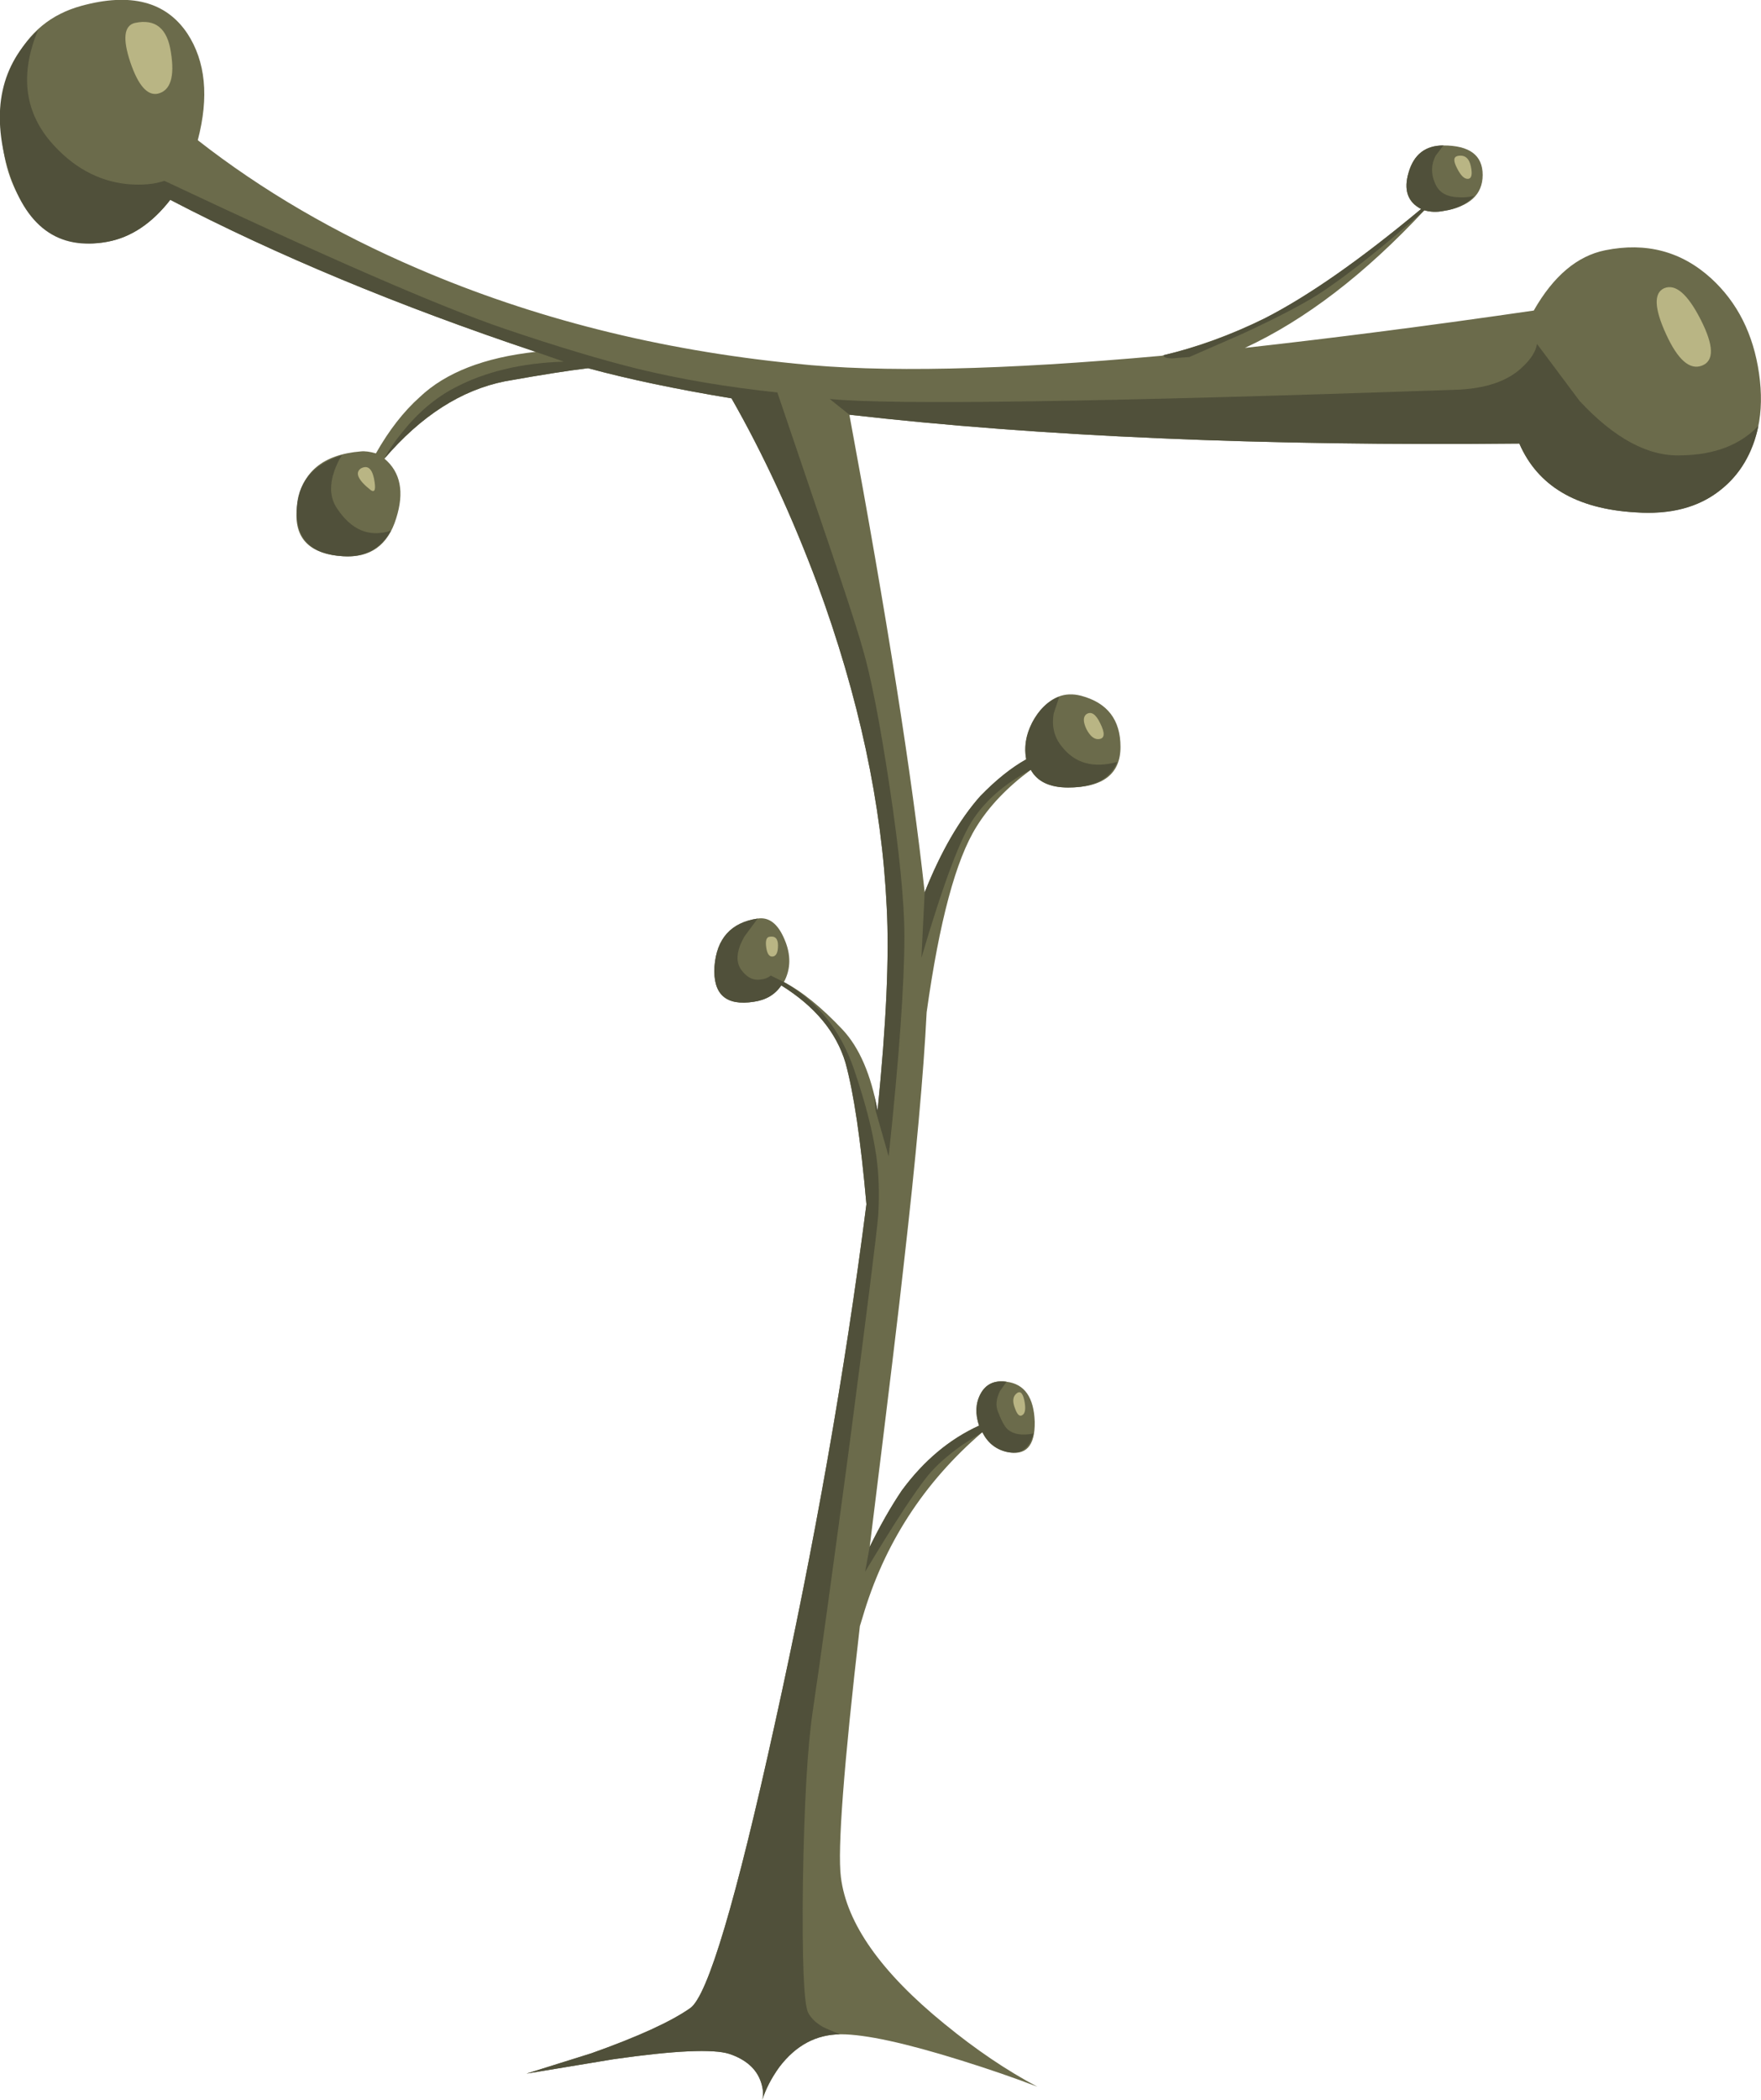<?xml version="1.0" encoding="iso-8859-1"?>
<!-- Generator: Adobe Illustrator 15.1.0, SVG Export Plug-In . SVG Version: 6.00 Build 0)  -->
<!DOCTYPE svg PUBLIC "-//W3C//DTD SVG 1.1//EN" "http://www.w3.org/Graphics/SVG/1.1/DTD/svg11.dtd">
<svg version="1.1" id="tree_x5F_front_x5F_03.ai" xmlns="http://www.w3.org/2000/svg" xmlns:xlink="http://www.w3.org/1999/xlink"
	 x="0px" y="0px" width="134.45px" height="160.25px" viewBox="0 0 134.45 160.25"
	 style="enable-background:new 0 0 134.45 160.25;" xml:space="preserve">
<g>
	<path style="fill-rule:evenodd;clip-rule:evenodd;fill:#6B6B4B;" d="M122.55,19.1c3.134-0.633,5.834,0.083,8.101,2.15
		c2,1.833,3.216,4.25,3.649,7.25s-0.1,5.5-1.6,7.5c-1.733,2.3-4.351,3.333-7.851,3.1c-4.5-0.267-7.449-2.017-8.85-5.25
		c-19.533,0.2-36.583-0.533-51.15-2.2c2.867,15.434,4.784,27.583,5.75,36.45c1.233-3.1,2.65-5.55,4.25-7.35
		c1.2-1.233,2.367-2.167,3.5-2.8c-0.233-1.233,0.084-2.417,0.95-3.55c0.9-1.2,1.983-1.633,3.25-1.3c2,0.533,3,1.833,3,3.9
		s-1.333,3.1-4,3.1c-1.399,0-2.35-0.45-2.85-1.35c-1.8,1.333-3.184,2.783-4.15,4.35c-1.566,2.5-2.833,7.217-3.8,14.15
		C70.517,81.917,69.934,88.333,69,96.5c-0.3,2.8-1.167,9.983-2.6,21.55c0.8-1.633,1.617-3.066,2.45-4.3
		c1.667-2.267,3.634-3.917,5.9-4.95c-0.3-0.899-0.267-1.7,0.1-2.399c0.4-0.767,1.067-1.084,2-0.95
		c1.367,0.166,2.084,1.184,2.15,3.05c0.033,1.866-0.684,2.634-2.15,2.3c-0.833-0.2-1.449-0.7-1.85-1.5
		c-4.467,3.834-7.517,8.55-9.15,14.15l-0.2,0.649c-1.233,10.667-1.717,17.051-1.45,19.15c0.433,3.533,3.066,7.267,7.899,11.2
		c2.4,1.967,4.767,3.566,7.101,4.8c-1.733-0.667-3.667-1.333-5.8-2c-4.267-1.333-7.333-2-9.2-2s-3.434,0.833-4.7,2.5
		c-0.6,0.833-1.033,1.667-1.3,2.5c0.1-0.4,0.066-0.85-0.1-1.35c-0.333-1-1.133-1.717-2.4-2.15c-1.233-0.4-4.184-0.267-8.85,0.4
		l-6.65,1.1l4.95-1.55c3.567-1.267,6.083-2.417,7.55-3.45c1.333-0.934,3.483-8.15,6.45-21.65c3.033-13.699,5.367-26.933,7-39.699
		c-0.433-4.9-0.967-8.5-1.6-10.801c-0.7-2.333-2.333-4.3-4.9-5.899c-0.467,0.7-1.167,1.117-2.1,1.25c-2.133,0.333-3.133-0.567-3-2.7
		c0.167-2.133,1.267-3.35,3.3-3.65c0.867-0.133,1.55,0.4,2.05,1.6c0.5,1.167,0.483,2.25-0.05,3.25c1.367,0.7,2.867,1.917,4.5,3.65
		c1.267,1.367,2.15,3.417,2.65,6.15c0.667-6.6,0.9-11.767,0.7-15.5c-0.367-7.867-2.133-16.1-5.3-24.7
		c-1.933-5.167-4.117-9.883-6.55-14.15c-4.233-0.7-7.883-1.467-10.95-2.3c-1.433,0.167-3.55,0.5-6.35,1
		c-3.333,0.667-6.4,2.633-9.2,5.9c1.233,1.033,1.533,2.55,0.9,4.55c-0.633,2.067-1.983,3.034-4.05,2.9
		c-2.7-0.167-3.867-1.483-3.5-3.95c0.333-2.467,1.95-3.817,4.85-4.05c0.3-0.034,0.684,0.017,1.15,0.15c1-1.767,2.117-3.2,3.35-4.3
		c1.967-1.867,4.917-3.017,8.85-3.45c-10.467-3.5-19.767-7.367-27.9-11.6c-1.4,1.8-3,2.867-4.8,3.2c-2.133,0.4-3.95-0.184-5.45-1.75
		c-1.4-1.4-2.25-3.284-2.55-5.65C-0.133,8.683,0.183,6.533,1.15,4.6C2.217,2.467,3.9,1.083,6.2,0.45
		c3.767-1.034,6.466-0.333,8.1,2.1c1.4,2.133,1.667,4.85,0.8,8.15c4.9,3.833,10.5,7.1,16.8,9.8c8.833,3.8,18.434,6.217,28.8,7.25
		c6.5,0.7,15.833,0.5,28-0.6c2.633-0.633,5.25-1.583,7.85-2.85c3.334-1.7,7.316-4.483,11.95-8.35c-1.033-0.534-1.35-1.467-0.95-2.8
		c0.4-1.367,1.283-2.05,2.65-2.05c2,0,3,0.75,3,2.25s-1,2.417-3,2.75c-0.5,0.1-0.983,0.083-1.45-0.05
		c-4.533,4.867-9.1,8.367-13.7,10.5c6.9-0.767,14.25-1.716,22.05-2.85C118.6,21.067,120.417,19.533,122.55,19.1z"/>
	<g>
		<path style="fill-rule:evenodd;clip-rule:evenodd;fill:#50503A;" d="M128.35,34.75c2.534-0.033,4.5-0.783,5.9-2.25
			c-0.434,2.1-1.4,3.733-2.9,4.9c-1.666,1.333-3.833,1.9-6.5,1.7c-4.5-0.267-7.449-2.017-8.85-5.25
			c-19.533,0.2-36.583-0.533-51.15-2.2l-1.5-1.2c4.8,0.466,20.7,0.233,47.7-0.7c2.367-0.067,4.117-0.667,5.25-1.8
			c0.601-0.567,0.95-1.133,1.05-1.7l3.25,4.35C123.267,33.467,125.85,34.85,128.35,34.75z"/>
		<path style="fill-rule:evenodd;clip-rule:evenodd;fill:#50503A;" d="M62.4,44.55c-1.933-5.167-4.117-9.883-6.55-14.15
			c-4.233-0.7-7.883-1.467-10.95-2.3c-1.433,0.167-3.55,0.5-6.35,1c-3.333,0.667-6.4,2.633-9.2,5.9c0.3-0.6,0.75-1.267,1.35-2
			c1.2-1.5,2.533-2.633,4-3.4c2.333-1.233,5.117-1.9,8.35-2l-2.15-0.75c-10.467-3.5-19.767-7.367-27.9-11.6
			c-1.4,1.8-3,2.867-4.8,3.2c-3.767,0.7-6.3-1.167-7.6-5.6C-0.7,8.45,0.067,4.933,2.9,2.3c-1.367,3.3-1.05,6.133,0.95,8.5
			c1.667,1.934,3.617,3.017,5.85,3.25c1.133,0.1,2.083,0.017,2.85-0.25c12.434,5.867,21.1,9.633,26,11.3
			c3.934,1.333,7.317,2.35,10.15,3.05c3.3,0.8,6.85,1.4,10.65,1.8l2.8,8.25c2,5.833,3.233,9.583,3.7,11.25
			c0.633,2.133,1.317,5.617,2.05,10.45c0.767,5.067,1.149,8.917,1.149,11.55c0,3.667-0.399,9.267-1.2,16.8l-1-3.5l-0.1-1.15
			L67,84.75c0.667-6.6,0.9-11.767,0.7-15.5C67.333,61.383,65.567,53.15,62.4,44.55z"/>
		<path style="fill-rule:evenodd;clip-rule:evenodd;fill:#50503A;" d="M25.7,38.75c1.1,1.7,2.483,2.283,4.15,1.75
			c-0.8,1.4-2.017,2.05-3.65,1.95c-2.4-0.133-3.583-1.284-3.55-3.45c0.033-2.133,1.184-3.55,3.45-4.25c-0.3,0.467-0.533,1-0.7,1.6
			C25.167,37.283,25.267,38.083,25.7,38.75z"/>
		<path style="fill-rule:evenodd;clip-rule:evenodd;fill:#50503A;" d="M108.5,15.95c-1.033-0.534-1.35-1.467-0.95-2.8
			c0.4-1.367,1.283-2.05,2.65-2.05l-0.601,0.8c-0.333,0.667-0.35,1.35-0.05,2.05c0.267,0.7,0.851,1.066,1.75,1.1
			c0.434,0.034,0.851,0,1.25-0.1c-0.566,0.633-1.35,1.017-2.35,1.15c-0.5,0.1-0.983,0.083-1.45-0.05
			c-2.934,2.6-5.45,4.617-7.55,6.05c-1.3,0.9-3.434,2.033-6.4,3.4l-4,1.75c-0.533,0.033-0.95,0.067-1.25,0.1
			c-0.5,0-0.733-0.083-0.7-0.25c2.601-0.6,5.167-1.533,7.7-2.8C99.884,22.6,103.866,19.817,108.5,15.95z"/>
		<path style="fill-rule:evenodd;clip-rule:evenodd;fill:#50503A;" d="M54.55,73.75c0.167-2.133,1.267-3.35,3.3-3.65l-1,1.35
			c-0.6,1.033-0.7,1.867-0.3,2.5c0.434,0.633,0.95,0.9,1.55,0.8c0.3-0.033,0.55-0.133,0.75-0.3l1.1,0.55
			c2.5,1.467,4.25,3.667,5.25,6.6c0.867,2.534,1.433,4.733,1.7,6.601c0.2,1.399,0.25,2.916,0.15,4.55
			c-0.1,1.267-0.85,7.25-2.25,17.95c-1.3,9.7-2.216,16.333-2.75,19.899c-0.4,2.7-0.65,7.051-0.75,13.051
			c-0.066,5.933,0.067,9.25,0.4,9.949c0.233,0.434,0.617,0.801,1.15,1.101c0.188,0.094,0.614,0.277,1.275,0.55
			c-1.833,0.021-3.375,0.854-4.625,2.5c-0.6,0.833-1.033,1.667-1.3,2.5c0.1-0.4,0.066-0.85-0.1-1.35c-0.333-1-1.133-1.717-2.4-2.15
			c-1.233-0.4-4.184-0.267-8.85,0.4l-6.65,1.1l4.95-1.55c3.567-1.267,6.083-2.417,7.55-3.45c1.333-0.934,3.483-8.15,6.45-21.65
			c3.033-13.699,5.367-26.933,7-39.699c-0.433-4.9-0.967-8.5-1.6-10.801c-0.7-2.333-2.333-4.3-4.9-5.899
			c-0.467,0.7-1.167,1.117-2.1,1.25C55.417,76.783,54.417,75.883,54.55,73.75z"/>
		<path style="fill-rule:evenodd;clip-rule:evenodd;fill:#50503A;" d="M85.3,58.15c-0.533,1.3-1.783,1.95-3.75,1.95
			c-1.399,0-2.35-0.45-2.85-1.35c-1.9,1-3.351,2.233-4.351,3.7c-1,1.433-2.333,4.983-4,10.65l0.25-5c1.233-3.1,2.65-5.55,4.25-7.35
			c1.2-1.233,2.367-2.167,3.5-2.8c-0.166-0.9-0.017-1.833,0.45-2.8c0.5-0.967,1.167-1.617,2-1.95l0.05,0.05l-0.399,1.2
			c-0.167,0.966,0.033,1.8,0.6,2.5C82.05,58.25,83.467,58.65,85.3,58.15z"/>
		<path style="fill-rule:evenodd;clip-rule:evenodd;fill:#50503A;" d="M74.75,108.8c-0.3-0.899-0.267-1.7,0.1-2.399
			c0.4-0.767,1.067-1.084,2-0.95l-0.5,0.7c-0.3,0.6-0.35,1.133-0.149,1.6c0.267,0.7,0.517,1.15,0.75,1.35
			c0.434,0.367,1.083,0.467,1.95,0.301c-0.301,1.166-0.983,1.633-2.051,1.399c-0.833-0.2-1.449-0.7-1.85-1.5l-1.5,0.95
			c-1.134,0.8-2.017,1.583-2.65,2.35c-1,1.233-2.6,3.684-4.8,7.351l0.35-1.9c0.8-1.633,1.617-3.066,2.45-4.3
			C70.517,111.483,72.483,109.833,74.75,108.8z"/>
	</g>
	<path style="fill-rule:evenodd;clip-rule:evenodd;fill:#B9B584;" d="M127.05,22c0.867-0.367,1.8,0.433,2.8,2.4
		s1.034,3.133,0.101,3.5s-1.851-0.433-2.75-2.4C126.3,23.533,126.25,22.367,127.05,22z"/>
	<path style="fill-rule:evenodd;clip-rule:evenodd;fill:#B9B584;" d="M10.3,1.75c1.567-0.333,2.483,0.417,2.75,2.25
		c0.3,1.867-0.033,2.917-1,3.15c-0.8,0.167-1.5-0.633-2.1-2.4C9.35,2.95,9.467,1.95,10.3,1.75z"/>
	<path style="fill-rule:evenodd;clip-rule:evenodd;fill:#B9B584;" d="M27.55,35.75c0.5-0.267,0.833-0.017,1,0.75
		c0.167,0.833,0.083,1.133-0.25,0.9C27.333,36.633,27.083,36.083,27.55,35.75z"/>
	<path style="fill-rule:evenodd;clip-rule:evenodd;fill:#B9B584;" d="M82.95,54.5c0.366-0.233,0.717,0,1.05,0.7
		c0.366,0.733,0.35,1.133-0.05,1.2c-0.367,0.067-0.7-0.183-1-0.75C82.684,55.083,82.684,54.7,82.95,54.5z"/>
	<path style="fill-rule:evenodd;clip-rule:evenodd;fill:#B9B584;" d="M111.3,11.9c0.533-0.1,0.867,0.167,1,0.8
		c0.134,0.633,0.05,0.95-0.25,0.95c-0.267,0-0.533-0.267-0.8-0.8C110.95,12.283,110.967,11.967,111.3,11.9z"/>
	<path style="fill-rule:evenodd;clip-rule:evenodd;fill:#B9B584;" d="M58.7,71.5c0.466-0.1,0.7,0.117,0.7,0.65
		c0,0.567-0.15,0.85-0.45,0.85c-0.233,0-0.383-0.233-0.45-0.7C58.433,71.833,58.5,71.567,58.7,71.5z"/>
	<path style="fill-rule:evenodd;clip-rule:evenodd;fill:#B9B584;" d="M77.55,106.4c0.3-0.301,0.517-0.15,0.65,0.449
		c0.133,0.634,0.083,1.017-0.15,1.15c-0.2,0.134-0.383-0.033-0.55-0.5C77.3,107,77.316,106.634,77.55,106.4z"/>
</g>
</svg>
